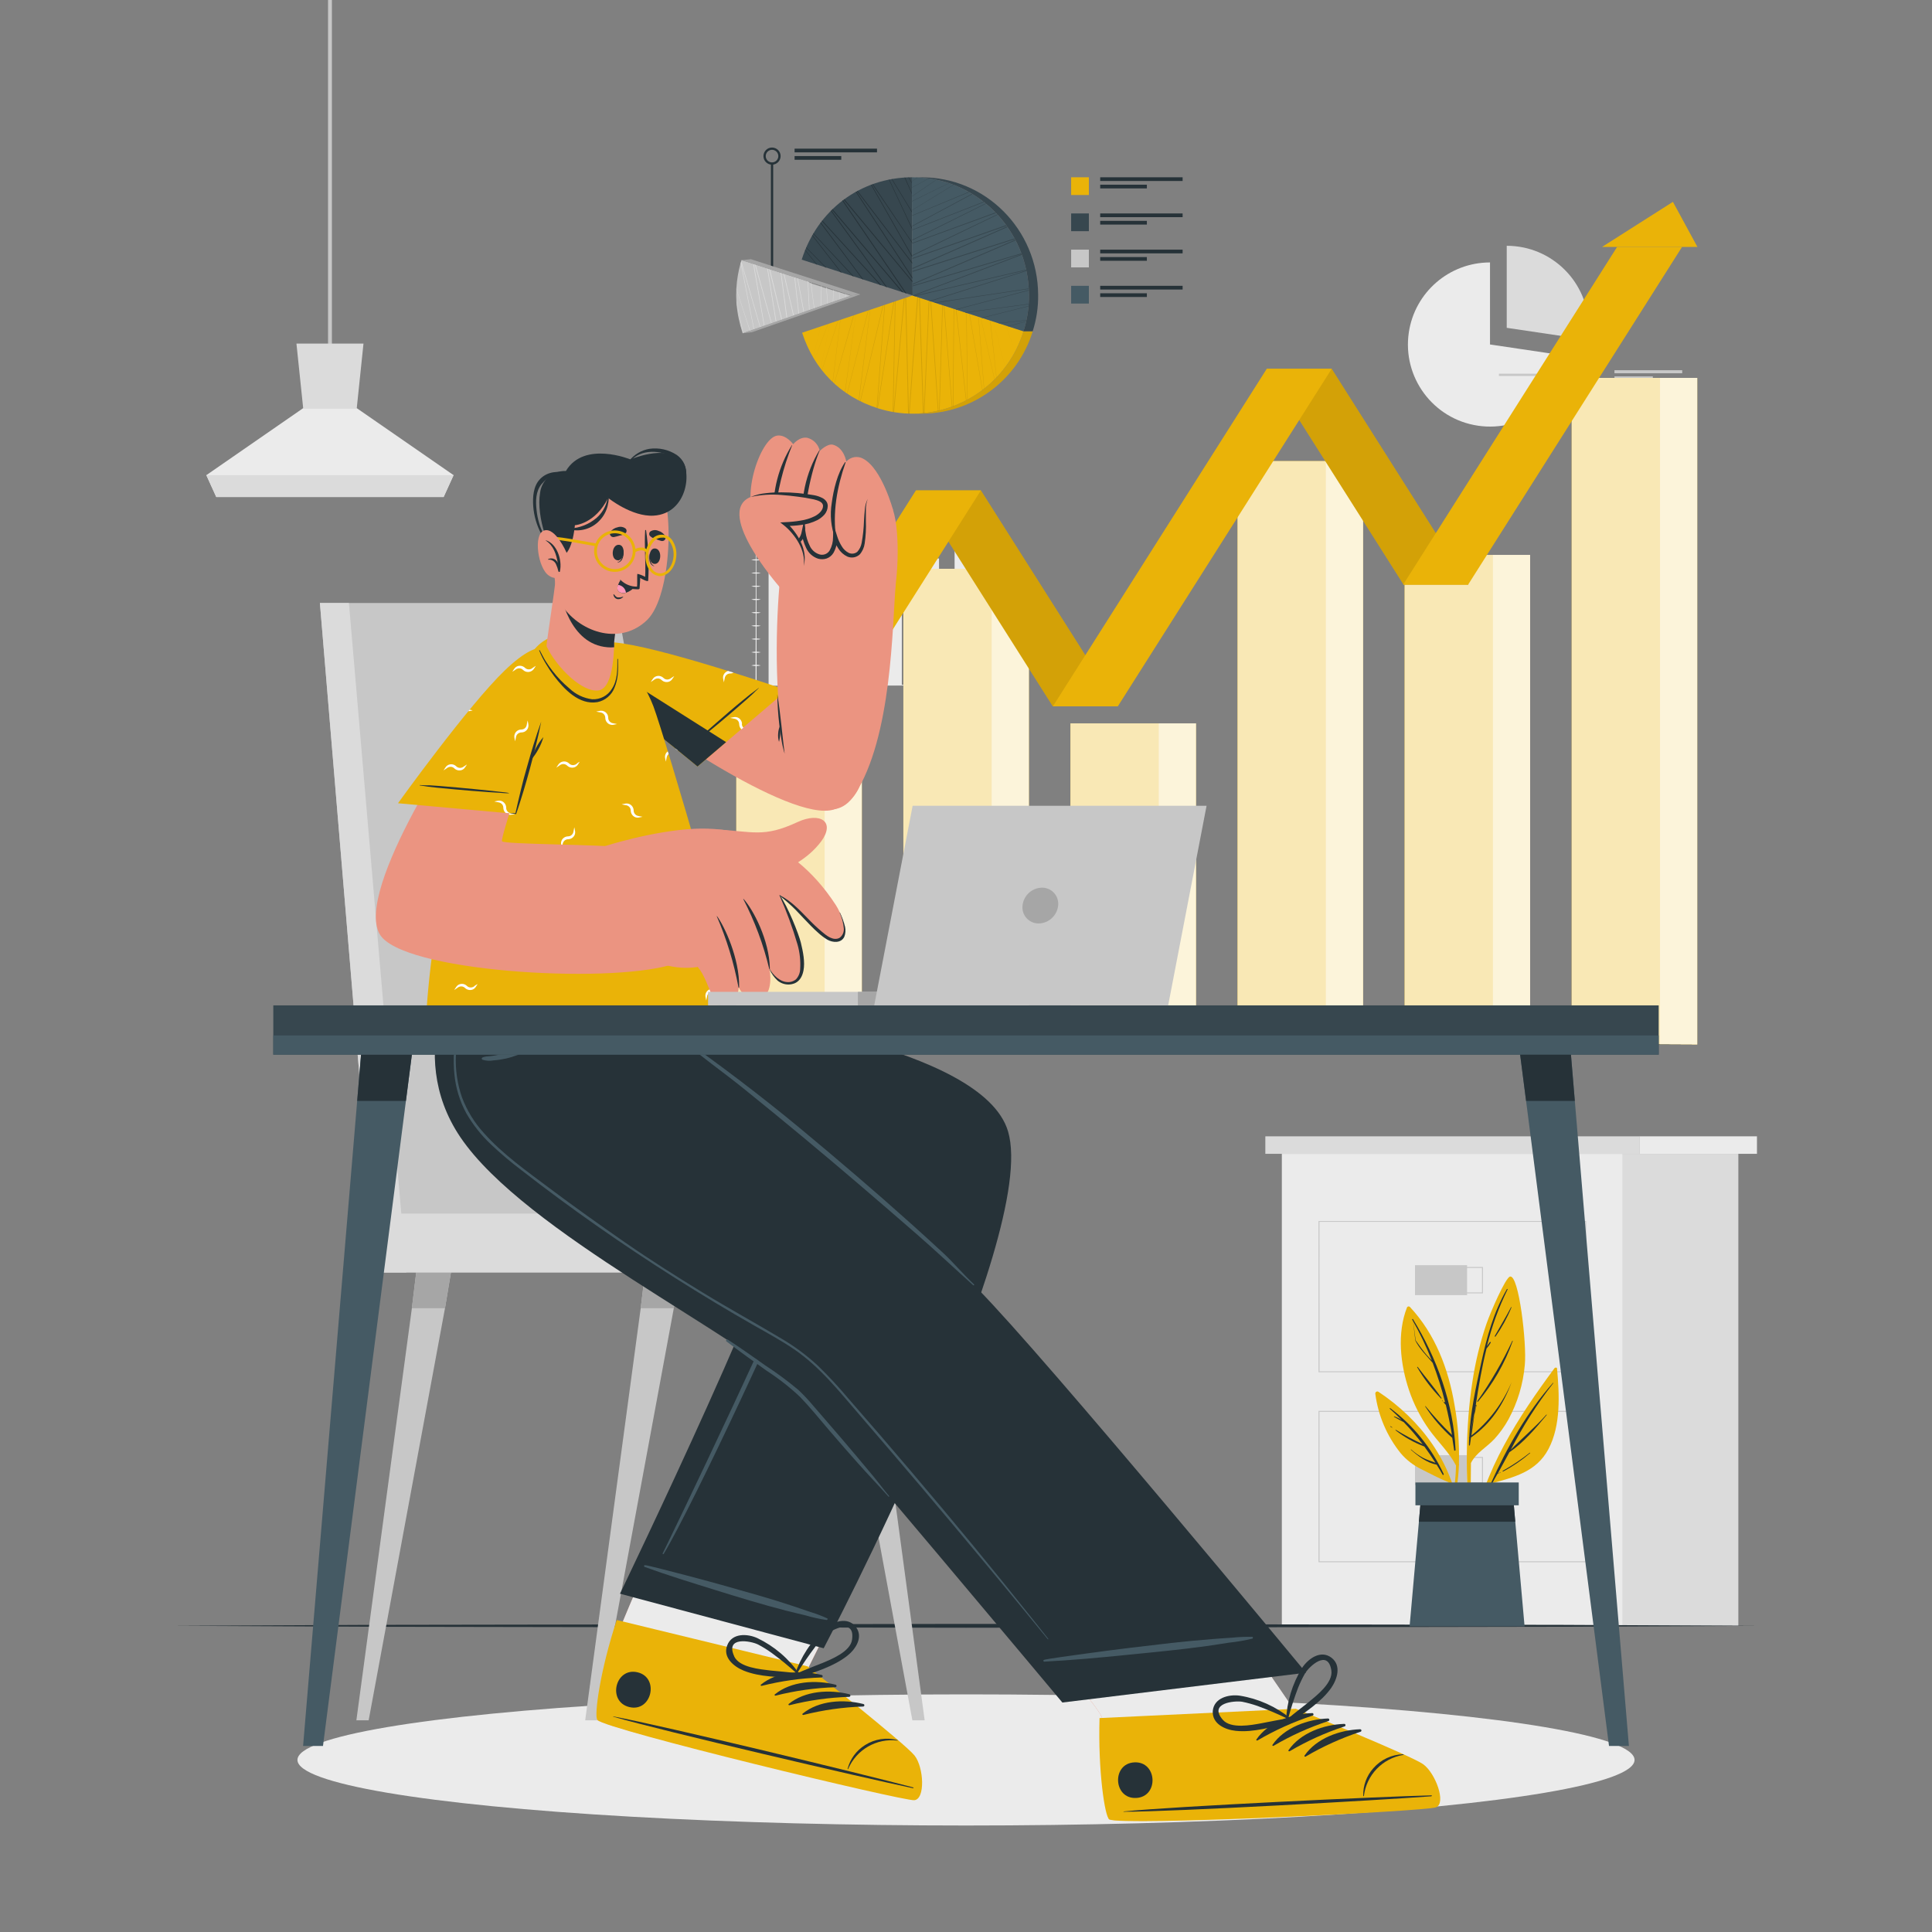 <?xml version="1.0" encoding="UTF-8"?>
<svg id="Layer_1" xmlns="http://www.w3.org/2000/svg" version="1.1" viewBox="0 0 500 500">
  <rect x="0" y="0" width="500" height="500" fill="#808080" stroke="none"/>
  <!-- Generator: Adobe Illustrator 29.6.1, SVG Export Plug-In . SVG Version: 2.1.1 Build 9)  -->
  <defs>
    <style>
      .st0, .st1 {
        opacity: .1;
      }

      .st0, .st2, .st3 {
        isolation: isolate;
      }

      .st4 {
        fill: #ff98b9;
      }

      .st5 {
        fill: #ebebeb;
      }

      .st6 {
        fill: #dbdbdb;
      }

      .st7 {
        fill: #eb9481;
      }

      .st8 {
        fill: #37474f;
      }

      .st9 {
        fill: #263238;
      }

      .st10 {
        fill: #c7c7c7;
      }

      .st11 {
        fill: #a6a6a6;
      }

      .st12, .st2, .st3 {
        fill: #fff;
      }

      .st13 {
        fill: #eab308;
      }

      .st14 {
        fill: #455a64;
      }

      .st2 {
        opacity: .7;
      }

      .st3 {
        opacity: .5;
      }
    </style>
  </defs>
  <g id="freepik--background-complete--inject-3">
    <rect class="st5" x="331.74" y="298.61" width="88.24" height="122.11"/>
    <rect class="st6" x="327.47" y="294.08" width="96.79" height="4.53"/>
    <rect class="st5" x="424.26" y="294.08" width="30.44" height="4.53"/>
    <rect class="st6" x="419.98" y="298.61" width="29.9" height="122.11"/>
    <path class="st10" d="M410.5,355.14h-69.27v-39.14h69.27v39.14ZM341.5,354.89h68.77v-38.66h-68.79l.02,38.66h0Z"/>
    <rect class="st10" x="366.2" y="327.43" width="13.48" height="7.75"/>
    <path class="st10" d="M383.79,334.72h-13.73v-6.83h13.73v6.83ZM370.31,334.47h13.23v-6.33h-13.23v6.33Z"/>
    <path class="st10" d="M410.5,404.3h-69.27v-39.16h69.27v39.16ZM341.5,404.05h68.77v-38.66h-68.79l.02,38.66h0Z"/>
    <rect class="st10" x="366.2" y="376.59" width="13.48" height="7.75"/>
    <path class="st10" d="M383.79,383.88h-13.73v-6.83h13.73v6.83ZM370.31,383.63h13.23v-6.33h-13.23v6.33Z"/>
    <rect class="st10" x="84.9" width="1" height="92.13"/>
    <polygon class="st5" points="117.39 122.97 114.81 128.62 55.97 128.62 53.4 122.97 78.46 105.63 92.33 105.63 117.39 122.97"/>
    <polygon class="st6" points="94.07 88.92 92.33 105.63 78.46 105.63 76.72 88.92 94.07 88.92"/>
    <polygon class="st6" points="117.38 122.97 114.81 128.63 55.97 128.63 53.4 122.97 117.38 122.97"/>
  </g>
  <g>
    <g id="freepik--background-complete--inject-2">
      <path class="st5" d="M406.62,92.28c-1.72,11.6-12.52,19.61-24.13,17.89-11.6-1.72-19.61-12.52-17.89-24.13,1.55-10.41,10.48-18.12,21.01-18.12v21.23l21.01,3.12h0Z"/>
      <path class="st6" d="M411.17,84.84c0,1.04-.08,2.09-.23,3.12l-21-3.12v-21.23c11.72,0,21.22,9.48,21.23,21.2v.04h0Z"/>
      <rect class="st10" x="387.92" y="96.71" width="22.58" height=".59"/>
      <path class="st10" d="M412.08,98.89c-1.04,0-1.89-.84-1.89-1.88s.84-1.89,1.88-1.89,1.89.84,1.89,1.88h0c0,1.04-.83,1.88-1.87,1.88h-.01ZM412.08,95.72c-.71,0-1.29.57-1.3,1.28,0,.71.57,1.29,1.28,1.3.71,0,1.29-.57,1.3-1.28h0c0-.72-.57-1.29-1.28-1.29h0Z"/>
      <rect class="st10" x="417.82" y="95.81" width="17.54" height=".79"/>
      <rect class="st10" x="417.82" y="97.4" width="9.93" height=".79"/>
      <rect class="st5" x="198.91" y="137.46" width="5.6" height="39.86"/>
      <rect class="st5" x="208.54" y="147.12" width="5.6" height="30.21"/>
      <rect class="st5" x="218.17" y="162.22" width="5.6" height="15.11"/>
      <rect class="st5" x="227.79" y="153.59" width="5.6" height="23.73"/>
      <rect class="st5" x="237.42" y="144.53" width="5.6" height="32.8"/>
      <rect class="st5" x="247.05" y="139.21" width="5.6" height="38.13"/>
      <path class="st5" d="M195.66,132.4l.07,11.23.04,11.23.04,22.46-.14-.14h15.45l15.45.03,15.45.03,15.45.08-15.45.08-15.45.04-15.45.03h-15.58v-.14l.04-22.46v-11.23l.1-11.25h-.02Z"/>
      <path class="st5" d="M194.42,134.64c.4-.11.82-.16,1.24-.15.42,0,.83.04,1.24.15-.4.11-.82.17-1.24.16-.42,0-.83-.05-1.24-.16Z"/>
      <path class="st5" d="M194.42,138.06c.4-.11.82-.17,1.24-.16.42,0,.83.05,1.24.16-.4.11-.82.17-1.24.16-.42,0-.83-.05-1.24-.16Z"/>
      <path class="st5" d="M194.42,141.48c.4-.11.82-.17,1.24-.16.42,0,.83.05,1.24.16-.4.11-.82.17-1.24.16-.42,0-.83-.05-1.24-.16Z"/>
      <path class="st5" d="M194.42,144.9c.4-.11.82-.17,1.24-.16.42,0,.83.05,1.24.16-.4.11-.82.17-1.24.15-.42,0-.83-.04-1.24-.15Z"/>
      <path class="st5" d="M194.42,148.3c.4-.11.82-.17,1.24-.16.42,0,.83.05,1.24.16-.4.11-.82.16-1.24.15-.42,0-.83-.05-1.24-.15Z"/>
      <path class="st5" d="M194.42,151.72c.4-.11.82-.16,1.24-.15.42,0,.83.04,1.24.15-.4.11-.82.17-1.24.16-.42,0-.83-.05-1.24-.16Z"/>
      <path class="st5" d="M194.42,155.14c.4-.11.82-.17,1.24-.16.42,0,.83.05,1.24.16-.4.11-.82.17-1.24.16-.42,0-.83-.05-1.24-.16Z"/>
      <path class="st5" d="M194.42,158.55c.4-.11.82-.17,1.24-.16.42,0,.83.05,1.24.16-.4.11-.82.17-1.24.16-.42,0-.83-.05-1.24-.16Z"/>
      <path class="st5" d="M194.42,161.96c.4-.11.82-.17,1.24-.16.42,0,.83.05,1.24.16-.4.11-.82.17-1.24.15-.42,0-.83-.04-1.24-.15Z"/>
      <path class="st5" d="M194.42,165.39c.4-.11.82-.17,1.24-.16.42,0,.83.05,1.24.16-.4.11-.82.17-1.24.15-.42,0-.83-.05-1.24-.15Z"/>
      <path class="st5" d="M194.42,168.8c.4-.11.82-.16,1.24-.15.42,0,.83.04,1.24.15-.4.12-.82.17-1.24.16-.42,0-.83-.05-1.24-.16Z"/>
      <path class="st5" d="M194.42,172.21c.4-.11.82-.17,1.24-.16.42,0,.83.05,1.24.16-.4.11-.82.17-1.24.16-.42,0-.83-.05-1.24-.16Z"/>
    </g>
    <g id="freepik--chart-2--inject-2">
      <rect class="st13" x="190.55" y="200.29" width="32.49" height="70.03"/>
      <rect class="st2" x="190.55" y="200.29" width="32.49" height="70.03"/>
      <rect class="st3" x="213.41" y="200.29" width="9.63" height="70.03"/>
      <rect class="st13" x="233.79" y="147.2" width="32.48" height="123.11"/>
      <rect class="st2" x="233.79" y="147.2" width="32.48" height="123.11"/>
      <rect class="st3" x="256.65" y="147.2" width="9.63" height="123.11"/>
      <rect class="st13" x="277.03" y="187.21" width="32.49" height="83.1"/>
      <rect class="st2" x="277.03" y="187.21" width="32.49" height="83.1"/>
      <rect class="st3" x="299.89" y="187.21" width="9.63" height="83.1"/>
      <rect class="st13" x="320.27" y="119.32" width="32.49" height="150.99"/>
      <rect class="st2" x="320.27" y="119.32" width="32.49" height="150.99"/>
      <rect class="st3" x="343.13" y="119.32" width="9.63" height="150.99"/>
      <rect class="st13" x="363.51" y="143.61" width="32.48" height="126.7"/>
      <rect class="st2" x="363.51" y="143.61" width="32.48" height="126.7"/>
      <rect class="st3" x="386.37" y="143.61" width="9.63" height="126.7"/>
      <rect class="st13" x="406.75" y="97.8" width="32.49" height="172.51"/>
      <rect class="st2" x="406.75" y="97.8" width="32.49" height="172.51"/>
      <rect class="st3" x="429.61" y="97.8" width="9.63" height="172.51"/>
    </g>
    <g id="freepik--Arrow--inject-2">
      <polygon class="st13" points="237.06 126.92 253.86 126.92 289.27 182.8 272.46 182.8 237.06 126.92"/>
      <polygon class="st0" points="237.06 126.92 253.86 126.92 289.27 182.8 272.46 182.8 237.06 126.92"/>
      <polygon class="st13" points="327.82 95.42 344.63 95.42 380.03 151.3 363.23 151.3 327.82 95.42"/>
      <polygon class="st0" points="327.82 95.42 344.63 95.42 380.03 151.3 363.23 151.3 327.82 95.42"/>
      <polygon class="st13" points="253.85 126.92 237.03 126.92 190.55 200.29 207.36 200.29 253.85 126.92"/>
      <polygon class="st13" points="344.66 95.42 327.85 95.42 272.49 182.8 289.29 182.8 344.66 95.42"/>
      <polygon class="st13" points="435.31 63.91 418.5 63.91 363.14 151.3 379.95 151.3 435.31 63.91"/>
      <polygon class="st13" points="414.6 63.91 439.29 63.91 432.95 52.24 414.6 63.91"/>
    </g>
    <g id="freepik--Table--inject-2">
      <polygon class="st9" points="439.29 270.32 408.19 270.46 377.09 270.51 314.89 270.61 252.69 270.51 221.59 270.46 190.5 270.32 221.59 270.17 252.69 270.11 314.89 270.02 377.09 270.12 408.19 270.17 439.29 270.32"/>
    </g>
    <g id="freepik--chart-1--inject-2">
      <rect class="st9" x="199.51" y="42.32" width=".59" height="27.46"/>
      <path class="st9" d="M199.81,42.62c-1.23,0-2.23-.98-2.23-2.21s.98-2.23,2.21-2.23,2.23.98,2.23,2.21h0c0,1.23-.99,2.22-2.21,2.23ZM199.81,38.77c-.9,0-1.63.72-1.64,1.62,0,.9.72,1.63,1.62,1.64.9,0,1.63-.72,1.64-1.62h0c0-.9-.72-1.63-1.62-1.64Z"/>
      <rect class="st9" x="205.64" y="38.47" width="21.33" height=".96"/>
      <rect class="st9" x="205.64" y="40.39" width="12.08" height=".96"/>
      <rect class="st13" x="277.21" y="45.88" width="4.59" height="4.59"/>
      <rect class="st9" x="284.73" y="45.88" width="21.33" height=".96"/>
      <rect class="st9" x="284.73" y="47.8" width="12.08" height=".96"/>
      <rect class="st8" x="277.21" y="55.24" width="4.59" height="4.59"/>
      <rect class="st9" x="284.73" y="55.24" width="21.33" height=".96"/>
      <rect class="st9" x="284.73" y="57.16" width="12.08" height=".96"/>
      <rect class="st10" x="277.21" y="64.61" width="4.59" height="4.59"/>
      <rect class="st9" x="284.73" y="64.61" width="21.33" height=".96"/>
      <rect class="st9" x="284.73" y="66.53" width="12.08" height=".96"/>
      <rect class="st14" x="277.21" y="73.97" width="4.59" height="4.59"/>
      <rect class="st9" x="284.73" y="73.97" width="21.33" height=".96"/>
      <rect class="st9" x="284.73" y="75.9" width="12.08" height=".96"/>
      <path class="st10" d="M192.21,86.23h.17l1.66-.59h.1l.94-.33.11-.04,1.5-.52.12-.05.92-.32.14-.04h0l1.73-.59.14-.05,1.04-.36.16-.05,1.3-.45.17-.06,1.13-.4.18-.06,1.57-.55.16-.06,1.19-.42.15-.05,1.15-.4.14-.05,1.31-.46.12-.05,1.13-.39.11-.04,1.59-.56.12-.04,1.68-.59.09-.04,1.28-.45h.08l1.66-.59h.07l1.4-.49h.07l1.47-.51-1.4-.45h-.06l-1.62-.52h-.07l-1.38-.45h-.08l-1.78-.59h-.1l-1.19-.38-.11-.04-2.6-.84-.13-.04-.62-.44-.14-.04-2.54-.82-.15-.05h0l-.56-.18-.17-.05-2.6-.83h0l-.2-.06-.59-.19-.19-.06-2.74-.89-.2-.06-.31-.1-.19-.07-3.02-.97-.18-.06h0l-.27-.09-.16-.05-3.01-.97c0,.08-.05.17-.08.26h0c0,.07-.05.14-.07.21h0v.06h0c-.03.08-.05.17-.08.26-.6,2.13-.96,4.32-1.1,6.53h0v.27h0c-.06,1.01-.06,2.02,0,3.04,0,.2,0,.39.04.59h0c.21,2.62.74,5.19,1.57,7.68l.03.04h0Z"/>
      <path class="st6" d="M218.89,76l-.07.96h-.07l.08-1,.06.04h0ZM217.14,75.44l.14,2.06h.07l-.14-2.01s-.07-.05-.07-.05ZM215.54,78.11h.08l.14-3.08h-.08l-.15,3.08h0ZM213.82,74.37l.34,4.22.09-.04-.33-4.16-.1-.02h0ZM212.37,79.21l.12-.04.15-5.18-.11-.04-.16,5.25h0ZM209.93,73.12l-.13-.04.44,3.42.42,3.3.11-.04-.44-3.29-.4-3.36h0ZM209.4,80.25l.12-.05-.38-7.35-.14-.04.39,7.44h.01ZM206.48,72.02l-.15-.05,1.63,8.78.14-.05-1.62-8.69h0ZM205.58,71.73l1.06,9.47.15-.05-1.05-9.37-.17-.05h.01ZM202.98,70.89l-.2-.06,2.51,10.85.16-.06-2.47-10.69v-.04ZM202.02,70.58l1.53,11.7.18-.06-1.53-11.58-.19-.06h.01ZM199.05,69.63l3.17,13.11.17-.06-3.11-12.99s-.23-.06-.23-.06ZM198.54,69.47l2.22,13.78.16-.05-2.19-13.66-.19-.06h0ZM195.35,68.44l4.23,15.21.14-.05-4.16-15.11-.21-.06h0ZM194.91,68.3l2.8,16,.14-.04h0l-2.74-15.91-.19-.05h0ZM191.77,67.81l4.9,16.86.12-.05-4.92-17.03c0,.07-.05.14-.07.21h-.03,0ZM191.68,68.13l3.38,17.1.11-.04-3.39-17.32c-.03.08-.05.17-.08.26h-.03,0ZM190.59,74.93l3.45,10.66h.1l-3.56-10.9v.27-.03h0ZM190.64,78.55h0l1.66,7.64h.08l-1.78-8.2c0,.18.02.37.04.56Z"/>
      <polygon class="st11" points="192.21 86.23 194.59 85.98 222.66 76.2 220.29 76.45 192.21 86.23"/>
      <polygon class="st11" points="220.29 76.45 222.66 76.2 194.32 67.08 191.94 67.34 220.29 76.45"/>
      <path class="st8" d="M235.99,45.89l.2,30.58-28.71-9.27c4.05-12.87,15.2-21.23,28.51-21.32h0Z"/>
      <path class="st9" d="M235.2,45.9l.78,1.33v.18l-.89-1.5h.11ZM234.09,45.96l1.92,4.27v-.24l-1.78-4.04h-.14ZM230.76,46.36l5.28,8.67v-.24l-5.16-8.45s-.12.02-.12.02ZM230.05,46.5l6.02,12.87v-.3l-5.91-12.59s-.08,0-.12.02h0ZM232.07,57.03l4.03,5.94v-.22l-3.9-5.77-4.72-7-1.58-2.33s-.1.03-.14.05l1.6,2.38,4.71,6.96h0ZM225.4,47.83l10.69,18.76v-.33l-10.55-18.49s-.14.06-.14.06ZM221.79,49.48l14.33,18.8v-.29l-14.17-18.6-.16.09ZM221.46,49.66l14.69,22.49v-.36l-14.53-22.22s-.1.08-.16.11v-.02ZM218.35,51.68l17.82,21.39v-.31l-17.64-21.2-.18.12h0ZM217.99,51.95l16.28,23.9.35.11-16.46-24.14c-.06.04-.12.08-.17.13ZM215.3,54.27l18.1,21.3.41.13-18.36-21.58c-.05.05-.1.1-.15.15h0ZM215.01,54.57l14.26,19.67.31.1-14.42-19.9s-.15.13-.15.13ZM212.68,57.21l15.04,16.52.37.12-15.29-16.79-.11.14h0ZM212.31,57.7l10.87,14.56.27.09-11.03-14.8s-.08.1-.11.15ZM210.45,60.49l10.23,10.97.3.1-10.46-11.19s-.05.07-.08.11h.01ZM210.17,60.97l7.41,9.51.23.07-7.57-9.71s-.05.09-.07.13h0ZM208.61,64.13l5.01,5.07.27.1-5.22-5.27s-.05.07-.07.11h.01ZM208.34,64.78l2.97,3.67.19.07-3.12-3.85s-.03.08-.04.12h0Z"/>
      <path class="st13" d="M236.18,76.47l28.71,9.26c-3.85,12.56-15.38,21.18-28.52,21.33-3.16.02-6.31-.47-9.32-1.44-9.51-3.07-16.32-9.89-19.46-19.51l28.59-9.64Z"/>
      <path class="st13" d="M264.89,85.73h2.38c-3.85,12.55-15.38,21.18-28.52,21.32h-2.38c13.13-.15,24.66-8.77,28.52-21.32Z"/>
      <g class="st1">
        <path d="M264.89,85.73h2.38c-3.85,12.55-15.38,21.18-28.52,21.32h-2.38c13.13-.15,24.66-8.77,28.52-21.32Z"/>
      </g>
      <path class="st0" d="M263.6,85.33l.33,3.07v.04l-.33-3.11h0ZM260.3,84.27l2.41,6.7h0l-2.38-6.66-.04-.04h.01ZM259.12,83.89l1.46,10.5v-.04l-1.46-10.44h0v-.02ZM257.04,83.22l3.07,11.82v-.04l-3.05-11.75-.02-.02h0ZM256.23,82.97l1.63,14.73.05-.05-1.59-14.69h-.09ZM253.79,82.17l3.56,16.04.05-.05-3.56-15.95-.05-.04ZM253.19,81.98l1.44,18.65.08-.05-1.44-18.57-.08-.02h0ZM250.95,81.26l-.1-.04,3.35,19.74.08-.06-3.33-19.65h0ZM250.07,80.97l.26,22.5.1-.06-.26-22.41-.1-.03ZM247.51,80.15l-.13-.05,2.61,23.54.11-.05s-2.59-23.44-2.59-23.44ZM246.59,105.17l.14-.05.2-25.15-.12-.05s-.22,25.25-.22,25.25ZM244.39,79.15l-.15-.05,2.09,26.17.13-.05s-2.07-26.07-2.07-26.07ZM243.01,106.26c.06,0,.11-.02.17-.04l.83-27.24-.15-.05-.84,27.33h-.01ZM240.96,78l-.18-.06,1.93,28.39.17-.04-1.91-28.3h0ZM238.06,77.07l-.21-.07,1.01,29.94h.39l1.27-29.04-.18-.06-1.28,29.07-.99-29.84h0ZM234.5,77.07l-.2.06.71,29.92h.39l2.2-30.14-.21-.07-2.17,30.01-.71-29.78h0ZM231.21,106.64l.17.03,2.73-29.48-.2.07-2.71,29.38h.01ZM231.6,78.04l-.56,28.57h.17l.55-28.65-.16.08ZM227.05,105.61h.14l4.22-27.55-.17.06s-4.19,27.49-4.19,27.49ZM226.97,104.34l-.1,1.24.14.05.1-1.28.31-4.02.59-8.04,1.02-13.38-.13.05-1.03,13.33-.59,8.03s-.31,4.02-.31,4.02ZM222.59,103.82l.11.05,5.89-24.8-.14.05-5.85,24.7h0ZM225.14,80.23l-2.92,23.38.11.05,2.89-23.5-.08.07ZM219.19,101.85l.08.05,5.48-21.55-.11.04-5.44,21.46h0ZM217.45,82.84l-1.98,16.04s.04.03.06.05l1.97-16.12-.05.03ZM212.7,95.81l.04.05,4.16-12.82h-.06l-4.13,12.77h0ZM221.44,81.5l-2.79,19.95s.05.04.08.05l2.74-20.09-.04.08h0ZM215.89,99.26l.05.04,2.97-10.35,1.85-6.53.21-.75h-.08l-.23.7-1.85,6.53-2.92,10.37h0ZM214.85,83.67l-2.48,11.68v.05l2.49-11.74h-.01ZM210.79,93.05v.04l3.52-9.22h-.04l-3.48,9.18h0ZM212.4,84.52l-1.99,7.92v.04l2-7.96h0ZM208.88,89.44h0l2.54-4.61h0l-2.54,4.61ZM209.53,85.49l-1.08,2.97h0l1.09-2.97h0ZM207.65,86.29h0c.05-.08.1-.15.16-.23h0l-.16.23Z"/>
      <path class="st14" d="M235.99,45.89c16.63-.11,30.2,13.5,30.3,30.39.05,3.21-.43,6.4-1.41,9.46l-28.71-9.26-.18-30.58h0Z"/>
      <path class="st8" d="M262.56,61.7l.1.2-26.51,8.46v-.23l26.41-8.42h0ZM262.73,62.04l-26.57,11.41v.21l26.66-11.44c-.03-.06-.06-.12-.1-.18,0,0,.01,0,.01,0ZM236.13,66.79v.21l24.36-8.55c-.04-.06-.08-.12-.13-.18l-24.23,8.52h0ZM260.61,58.6l-24.48,10.78v.24l24.59-10.85c-.03-.07-.08-.13-.11-.18h0ZM236.07,59.45v.14l18.56-7.27-.12-.1-18.44,7.23ZM255.04,52.66l-18.95,9.39v.18l19.08-9.51s-.08-.04-.12-.06h-.01ZM236.1,62.87v.17l21.64-7.91s-.09-.09-.14-.14l-21.5,7.88h0ZM258.08,55.48l-21.96,10.54v.21l22.06-10.65s-.08-.09-.13-.13l.02.02h.01ZM236.02,52.06v.08l9.55-4.72h-.11l-9.44,4.63h0ZM246.72,47.83l-10.65,6.53v.07l10.76-6.59h-.11ZM236.05,55.75v.11l14.77-6.12s-.09-.05-.13-.07l-14.64,6.08ZM251.53,50.16l-15.45,8.28v.16l15.58-8.35-.13-.08h0ZM236.01,48.5v.06l4.44-2.38h-.09l-4.35,2.32ZM242.27,46.51l-6.25,4.28v.08l6.34-4.35h-.1.01ZM235.99,46.95v.05l1.49-1.09h-.08l-1.41,1.04ZM266.18,79.19l-12.15,3.05.15.05,12-3.01v-.1h0ZM249.72,80.84l.23.07,16.27-2.17v-.1l-16.49,2.2h0ZM265.59,83.14l-4.8,1.27.11.04,4.68-1.24s.01-.05.01-.07ZM258.33,83.62l.17.05,7.13-.75v-.07l-7.3.77h0ZM266.27,75.05l-18.95,5.02.2.06,18.75-4.96s0-.12,0-.12ZM241.85,78.3l.29.1,24.11-3.62v-.12l-24.4,3.65h0ZM252.9,73.99l-12.34,3.89.23.08,12.16-3.83,8.03-2.53,4.02-1.26.67-.21v-.15l-.68.21-4.02,1.27-8.07,2.53h0ZM236.48,76.57l.3.1,28.81-6.75s-.02-.1-.03-.14l-29.08,6.8h0ZM264.4,65.78l-28.19,10.69.25.08,28.01-10.6c-.02-.06-.04-.12-.07-.17ZM236.16,73.91v.2l28.24-8.38c-.02-.06-.04-.12-.07-.17l-28.17,8.35h0Z"/>
      <path class="st8" d="M235.99,45.89h2.38c16.63-.11,30.21,13.49,30.3,30.38.05,3.21-.43,6.41-1.41,9.46h-2.38c.98-3.06,1.46-6.25,1.41-9.46-.1-16.89-13.66-30.49-30.29-30.39h0Z"/>
    </g>
  </g>
  <g id="freepik--Floor--inject-3">
    <polygon class="st9" points="44.66 420.76 95.99 420.51 147.33 420.43 250 420.26 352.67 420.43 404.01 420.51 455.34 420.76 404.01 421 352.67 421.09 250 421.26 147.33 421.09 95.99 421 44.66 420.76"/>
  </g>
  <g id="freepik--Shadow--inject-3">
    <ellipse class="st5" cx="250" cy="455.47" rx="173.02" ry="16.97"/>
  </g>
  <g id="freepik--Character--inject-3">
    <polygon class="st10" points="213.46 321.1 216.38 338.58 236.12 445.21 239.3 445.21 224.94 338.58 222.82 321.1 213.46 321.1"/>
    <polygon class="st11" points="222.82 321.1 213.46 321.1 216.38 338.58 224.94 338.58 222.82 321.1"/>
    <polygon class="st10" points="151.45 445.21 154.64 445.21 174.38 338.58 177.3 321.1 167.93 321.1 165.81 338.58 151.45 445.21"/>
    <polygon class="st11" points="167.93 321.1 165.81 338.58 174.38 338.58 177.3 321.1 167.93 321.1"/>
    <polygon class="st10" points="92.23 445.21 95.41 445.21 115.16 338.58 118.07 321.1 108.71 321.1 106.59 338.58 92.23 445.21"/>
    <polygon class="st11" points="106.59 338.58 115.16 338.58 118.07 321.1 108.71 321.1 106.59 338.58"/>
    <polygon class="st10" points="97.28 329.31 241.96 329.31 241.96 314.07 187.8 314.07 159.6 156.05 82.79 156.05 97.28 329.31"/>
    <polygon class="st6" points="97.89 314.07 241.96 314.07 241.96 329.31 97.35 329.31 97.89 314.07"/>
    <polygon class="st6" points="97.28 329.31 105.16 329.31 90.3 156.05 82.79 156.05 97.28 329.31"/>
    <path class="st7" d="M236.36,465.53c-2.81.27-79.42-18-81.84-20.46-.29-.28,1.21-7.24,3.42-16.74l.05-.18c1.38-6,23.69-54.71,23.69-54.71l49.66,13.84-22.56,45.18s9.35,6.74,17.36,13.15h0c5,3.94,9.21,7.47,10.12,8.62,2.36,3.01,2.91,11.05.1,11.3h0Z"/>
    <path class="st5" d="M236.36,465.52c-2.81.28-79.42-18-81.84-20.45-.3-.28,1.21-7.24,3.42-16.74l.05-.18c.51-2.24,3.94-10.43,8-19.8,8.18,2.2,37.47,10.11,48.11,13.4l-5.34,10.71s9.34,6.75,17.35,13.15h0c4.94,3.94,9.22,7.47,10.12,8.61,2.39,3.02,2.94,11.07.13,11.3h0Z"/>
    <path class="st13" d="M236.61,465.89c-2.89.25-79.56-18.2-82-20.75-.94-1,.75-13.06,5-25.88l49.41,12s25.24,20,27.66,23.06,2.82,11.32-.07,11.57Z"/>
    <path class="st9" d="M236.25,462.56c-12.78-3.41-64.62-15.95-77.51-18.35-.11,0-.12.05,0,.08,12.59,3.65,64.54,15.78,77.48,18.48.25.06.3-.14.03-.21Z"/>
    <path class="st9" d="M232.32,450.34c-2.87-.77-5.93-.31-8.44,1.28-2.25,1.4-3.87,3.61-4.53,6.17,0,.08.13.12.16,0,2.15-5.01,7.36-8,12.77-7.33.04-.01.06-.06.05-.1v-.02h-.01Z"/>
    <path class="st9" d="M212.65,433.48c-5.12-1.31-11.52-.93-15.73,2.5-.17.14,0,.37.2.32,5.06-1.27,10.25-2,15.47-2.17.18-.01.32-.17.31-.35,0-.14-.11-.27-.25-.3Z"/>
    <path class="st9" d="M216.25,436c-5.12-1.31-11.53-.93-15.73,2.51-.17.13,0,.36.2.32,5.06-1.28,10.25-2.01,15.47-2.18.18-.01.32-.17.31-.35,0-.14-.11-.27-.25-.3h0Z"/>
    <path class="st9" d="M219.85,438.48c-5.13-1.31-11.53-.93-15.74,2.51-.16.13,0,.36.2.32,5.07-1.28,10.26-2,15.48-2.17.19-.03.32-.2.29-.38-.02-.13-.11-.24-.23-.28h0Z"/>
    <path class="st9" d="M223.45,441c-5.13-1.31-11.53-.93-15.74,2.5-.16.14,0,.37.2.33,5.06-1.27,10.25-2.01,15.47-2.18.18,0,.33-.16.32-.34,0-.15-.11-.27-.25-.31Z"/>
    <path class="st9" d="M165,432.79c-5.77-1.37-7.92,7.6-2.13,9s7.87-7.63,2.13-9Z"/>
    <path class="st9" d="M221.52,421.09c-2.09-2.79-5.88-1.47-8,.39-3.62,3.24-6.32,7.38-7.84,12-.02.07.02.15.09.17h.03c0,.4.39.81.83.64,4.27-1.65,9-2.89,12.68-5.8,2.11-1.67,4.18-4.78,2.21-7.41h0ZM212.52,430.5c-2.08.86-4.19,1.62-6.24,2.56,1.46-2.38,3.05-4.69,4.74-6.92.83-1.06,1.74-2.06,2.71-3,1.53-1.43,7.61-4.51,6.78,1.21-.42,3.13-5.46,5.12-7.94,6.15h-.05Z"/>
    <path class="st9" d="M192.42,432.34c4.31,1.76,9.24,1.6,13.8,2,.36,0,.65-.29.65-.65,0-.07,0-.14-.03-.2.07,0,.13-.12.06-.21-2.75-4.02-6.51-7.24-10.9-9.34-2.58-1.18-6.59-1.37-7.8,1.89-1.2,3.08,1.7,5.48,4.22,6.51h0ZM190.02,428.66c-2.42-5.25,4.29-4,6.16-3.07,1.2.63,2.35,1.34,3.45,2.13,2.26,1.65,4.43,3.42,6.5,5.3-2.23-.32-4.47-.45-6.71-.69-2.67-.33-8.07-.77-9.42-3.67h.02Z"/>
    <path class="st9" d="M213.17,426.57l-52.72-14.12s46.33-96.09,42.55-101.38c-1.87-2.64-51.29-4.87-66.61-18.68-19.91-17.93-5.42-44-5.42-44h55.26s-1,11.53,1.09,13.33c1.39,1.2,67,8.7,73.57,31.11,8.11,27.49-47.72,133.74-47.72,133.74h0Z"/>
    <path class="st14" d="M214.1,418.84c-1.4-.65-2.85-1.2-4.33-1.64-1.53-.53-3.06-1.06-4.6-1.57-3-1-6.07-1.94-9.14-2.82-6.16-1.78-12.34-3.52-18.55-5.14-3.24-.84-10.18-2.67-10.61-2.61-.21,0-.26.38-.07.45,6,2.18,12.09,4.05,18.19,5.95s12.17,3.75,18.34,5.35c1.71.44,3.43.83,5.15,1.25,1.79.53,3.61.93,5.46,1.2.18,0,.35-.32.16-.42h0Z"/>
    <path class="st14" d="M212.62,306.77c-1.08-1-2.75-1.14-4.13-1.42l-23.79-4.72c-7.42-1.47-14.88-2.81-22.26-4.46-6.12-1.37-12.32-3.16-17.54-6.65-5.1-3.44-8.8-8.59-10.43-14.52-1.68-5.91-1.63-12.21-.86-18.26.18-1.48.5-2.95.82-4.41,0-.05-.04-.09-.09-.09s-.09.04-.09.09c-2.35,11.26-2.93,24.4,5.29,33.67,4,4.53,9.6,7.28,15.35,9.13,6.48,2.08,13.28,3.18,20,4.5l23.79,4.7c3.82.75,7.7,1.37,11.48,2.28.75.13,1.45.48,2,1,.54.83.63,1.87.25,2.78-.44,1.86-1,3.71-1.59,5.53-4.82,14.65-38.41,84.44-39.32,86.08-.04.07,0,.17.06.21.07.04.17,0,.21-.07h0c7.7-12.82,32.76-66.7,38-80.62,1.38-3.54,2.54-7.16,3.46-10.85.32-1.36.53-2.86-.61-3.9h0Z"/>
    <path class="st7" d="M371.31,467.45c-2.63,1.05-81.28,5.07-84.29,3.36-.37-.18-.88-7.29-1.42-17l-.4-9.18c-.13-3.1-40.62-48.23-40.62-48.23l56.42-3.4,34.53,50.49s10.86,3.85,20.35,7.75h0c5.86,2.38,10.95,4.58,12.14,5.42,3.13,2.2,5.91,9.77,3.29,10.79h0Z"/>
    <path class="st5" d="M274.89,431.06c5.87,7,10.26,12.53,10.31,13.55l.4,9.18c.54,9.73,1.06,16.84,1.42,17,3,1.71,81.66-2.31,84.29-3.35s-.16-8.6-3.26-10.81c-1.18-.84-6.27-3-12.12-5.43h0c-9.49-3.89-20.35-7.74-20.35-7.74l-10-14.58-50.69,2.18Z"/>
    <path class="st13" d="M371.65,467.73c-2.71,1.06-81.47,4.88-84.56,3.13-1.18-.66-2.95-12.74-2.53-26.22l50.78-2.41s29.83,12.08,33,14.37,6.02,10.08,3.31,11.13Z"/>
    <path class="st9" d="M370.37,464.64c-13.22.31-66.51,2.84-79.55,4.16-.11,0-.1.08,0,.08,13.11,0,66.38-3,79.56-4,.28-.05.27-.25-.01-.24Z"/>
    <path class="st9" d="M363.16,454c-2.97.06-5.78,1.37-7.74,3.61-1.76,1.97-2.7,4.55-2.61,7.19,0,.08.15.07.16,0,.66-5.42,4.81-9.75,10.2-10.63.05,0,.08-.04.08-.09s-.04-.08-.09-.08h0Z"/>
    <path class="st9" d="M339.55,443.35c-5.29.19-11.33,2.35-14.4,6.83-.12.17.13.34.28.25,4.5-2.64,9.28-4.8,14.24-6.43.18-.03.3-.21.26-.39s-.21-.3-.39-.26h.01Z"/>
    <path class="st9" d="M343.71,444.74c-5.29.19-11.33,2.35-14.4,6.83-.12.18.13.34.28.25,4.5-2.64,9.28-4.8,14.24-6.43.17-.08.25-.28.17-.45-.05-.12-.16-.19-.29-.2h0Z"/>
    <path class="st9" d="M347.86,446.14c-5.29.18-11.32,2.34-14.4,6.82-.12.18.13.34.29.26,4.51-2.65,9.28-4.81,14.25-6.44.17-.06.26-.25.2-.42-.05-.14-.19-.23-.34-.22h0Z"/>
    <path class="st9" d="M352,447.53c-5.29.18-11.33,2.34-14.4,6.83-.12.17.13.34.28.25,4.5-2.65,9.28-4.81,14.24-6.44.17-.06.26-.25.2-.42-.05-.13-.18-.22-.32-.22h0Z"/>
    <path class="st9" d="M293.57,456.1c-5.92.3-5.46,9.52.48,9.21s5.46-9.52-.48-9.21Z"/>
    <path class="st9" d="M344.57,429c-2.78-2.08-6,.25-7.58,2.63-2.56,4.14-3.99,8.88-4.15,13.75,0,.11.09.15.18.14.08.35.42.56.76.49.09-.02.17-.06.24-.11,3.63-2.79,7.87-5.31,10.54-9.13,1.53-2.26,2.65-5.77,0-7.77h0ZM338.64,440.55c-1.76,1.41-3.57,2.73-5.27,4.21.73-2.71,1.59-5.38,2.59-8,.51-1.25,1.09-2.47,1.76-3.65,1.06-1.81,6-6.47,6.84-.75.44,3.15-3.83,6.47-5.92,8.16v.03Z"/>
    <path class="st9" d="M319.81,447.94c4.64.49,9.32-1.05,13.8-2,.34-.09.55-.44.45-.78-.02-.08-.06-.15-.1-.22.07-.06.1-.15,0-.22-3.78-3.08-8.29-5.1-13.1-5.88-2.81-.4-6.71.54-7,4-.18,3.33,3.24,4.82,5.95,5.1ZM316.47,445.09c-3.79-4.36,3-5,5-4.68,1.33.27,2.64.63,3.92,1.07,2.63.96,5.2,2.05,7.72,3.27-2.23.32-4.41.82-6.63,1.22-2.6.48-7.91,1.52-10.01-.88Z"/>
    <path class="st9" d="M338,432.9l-63.06,7.71s-62.43-74.61-67.46-79.61c-15.63-15.4-71.63-42-88.34-66.7-15-22.21.2-45.94.2-45.94h61.57c-1.58,6.56-3.67,12.98-6.27,19.21,0,0,51.14,38.51,78.41,66,17.57,17.79,84.95,99.33,84.95,99.33h0Z"/>
    <path class="st14" d="M185.58,263.69c-1.8.35-3.56.85-5.26,1.52-1.79.62-3.55,1.34-5.27,2.11-3.39,1.56-6.7,3.3-9.9,5.22-.1.06,0,.2.09.15,3.38-1.63,6.86-3.08,10.35-4.46l5-2c1.73-.6,3.43-1.3,5.09-2.07.25-.11.15-.5-.1-.47h0Z"/>
    <path class="st14" d="M182.34,248.4c-.78,2.79-1.49,5.6-2.37,8.36-.41,1.26-.81,2.55-1.33,3.78-.44,1-1.09,2.21-2.31,2.4-1.4.23-1.76-1-1.61-2.12.21-1.29.48-2.56.82-3.82.33-1.45,2-8.49,2-8.53s0-.13-.06-.21c-.04-.03-.09-.03-.13,0-.92,2.25-1.7,4.55-2.35,6.89l-1.13,4c-.38.99-.5,2.06-.36,3.11.23,1.03,1.1,1.78,2.15,1.86,0,.09-.11.17-.16.27-.13.27-.23.56-.34.84s-.22.58-.31.87c-.05.14-.08.29-.1.44v.48c-.02.13.06.26.19.28.1.02.2-.03.25-.11.08-.13.17-.26.27-.39.09-.14.16-.3.21-.46.11-.28.2-.56.28-.84s.17-.57.23-.85c.03-.17.06-.35.07-.52.59-.04,1.16-.23,1.64-.57.81-.65,1.42-1.52,1.75-2.51.46-1.16.83-2.36,1.19-3.55.95-2.93,1.64-5.95,2.06-9,.03-.15-.07-.3-.23-.32-.15-.03-.3.07-.32.23h0Z"/>
    <path class="st14" d="M145.55,254.19c-.29,1.38-.5,2.79-.86,4.16s-.76,2.68-1.24,4c-.44,1.27-1.05,2.47-1.82,3.57-.8,1.03-1.75,1.94-2.81,2.7-2.03,1.51-4.3,2.69-6.71,3.47-1.21.41-2.44.75-3.69,1-.66.13-1.33.22-2,.28-.55,0-1.09.11-1.59.32-.15.09-.2.29-.11.44.03.05.07.08.11.11.94.31,1.95.37,2.92.18,1.05-.07,2.1-.23,3.13-.46,2.1-.47,4.12-1.25,6-2.3,1.89-1,3.6-2.32,5.05-3.89,1.36-1.65,2.32-3.6,2.8-5.69.73-2.54,1.09-5.17,1.09-7.81.02-.07-.02-.15-.09-.18s-.15.02-.18.09h0Z"/>
    <path class="st14" d="M324.09,423.62c-1.7-.04-3.41.02-5.1.2-1.78.12-3.57.23-5.35.38-3.51.28-7.01.61-10.5,1-7,.8-14.07,1.64-21.09,2.6-3.66.51-11.51,1.56-11.92,1.79-.11.07-.14.22-.07.33.04.06.11.1.18.11,7-.36,14-1,21.05-1.71s14-1.35,21-2.32c1.93-.27,3.85-.59,5.77-.88,2.05-.21,4.08-.57,6.08-1.05.15-.07.19-.44-.05-.45h0Z"/>
    <path class="st14" d="M188.32,346.68c3.27,2.1,6.43,4.36,9.6,6.6,3.03,1.97,5.94,4.12,8.71,6.44,1.36,1.29,2.64,2.65,3.84,4.09l3.76,4.35c2.51,2.89,5,5.8,7.47,8.74,1.4,1.65,2.79,3.32,4.18,5,1.44,1.73,2.77,3.55,4.22,5.28.09.11-.06.26-.15.15-2.57-2.89-5.28-5.66-7.84-8.56s-5.11-5.77-7.66-8.77-4.79-5.77-7.38-8.46c-2.66-2.51-5.55-4.77-8.62-6.76-3.51-2.5-7-5-10.43-7.61-.29-.17-.02-.7.3-.49h0Z"/>
    <path class="st14" d="M175.63,268.06c10.51,7.38,21.4,15.63,31.28,23.82s19.68,16.56,29.25,25.15c2.67,2.4,5.33,4.83,8,7.3,2.66,2.49,5.26,5.59,7.92,8.07.15.13-.07.34-.22.21-4.8-4.31-9.78-9-14.65-13.24s-9.7-8.4-14.57-12.57c-9.79-8.38-19.7-16.62-29.73-24.71-5.56-4.51-12.05-9.07-17.5-13.72-.21-.15.03-.45.22-.31h0Z"/>
    <path class="st14" d="M121.21,255.67c.59-1.77,1.23-3.53,1.89-5.29,0-.1.2,0,.17.05-2.48,7.33-5,14.82-5.29,22.62-.17,3.73.37,7.47,1.6,11,1.28,3.38,3.19,6.48,5.62,9.15,4.9,5.53,11.14,9.89,17,14.3,6.39,4.79,12.91,9.43,19.5,14s13.33,8.83,20.15,13,13.72,7.93,20.51,12c3.29,1.94,6.36,4.23,9.17,6.81,2.79,2.7,5.44,5.55,7.94,8.53,5.48,6.26,10.91,12.57,16.29,18.92,10.78,12.67,21.36,25.52,31.73,38.57,1.26,1.6,2.53,3.19,3.8,4.79.06.08-.05.19-.12.11-10.67-13.06-21.45-26.03-32.34-38.9-5.42-6.39-10.87-12.75-16.34-19.1-5.24-6.06-10.29-12.49-17-17.05-3.23-2.2-6.67-4.07-10.07-6s-7.06-4.08-10.56-6.18c-6.94-4.18-13.78-8.51-20.52-13-6.69-4.47-13.29-9.07-19.76-13.86-3.24-2.39-6.45-4.82-9.62-7.29-2.76-2.09-5.41-4.32-7.92-6.7-2.49-2.35-4.62-5.04-6.34-8-1.71-3.14-2.77-6.59-3.1-10.15-.8-7.58,1.2-15.2,3.61-22.33h0Z"/>
    <path class="st7" d="M155.24,176.86c10.12,9.28,49.44,36.23,60.59,32.63,8.29-2.67,9.51-12.37,4.82-19.94-4.09-6.58-43.86-17.66-55-20.65-10.65-2.85-20.35-1.16-10.41,7.96h0Z"/>
    <path class="st13" d="M180.51,198.38l23.15-19.76s-29.47-10.15-42.47-12.09c-13.56-2-17.52,2.52-3.25,13.74,14.06,11.05,22.57,18.11,22.57,18.11h0Z"/>
    <path class="st12" d="M173.7,175.48c-.2.17-.44.29-.7.35-.48.11-.98-.04-1.32-.4-.54-.51-1.32-.65-2-.35-.31.14-.57.37-.75.66-.17.26-.36.49-.51.77.27-.16.51-.34.76-.51.2-.18.44-.31.7-.38.47-.12.97,0,1.32.35.52.52,1.31.69,2,.42.32-.14.59-.36.78-.65.17-.26.36-.49.51-.77-.29.16-.49.34-.79.51h0ZM188.41,173.64h0c-.52.17-.94.55-1.16,1.05-.13.32-.16.66-.09,1,.06.3.1.6.18.9.08-.3.12-.6.18-.9.03-.27.11-.52.25-.75.27-.41.73-.65,1.22-.64.3,0,.59-.08.84-.23l-1.42-.43h0ZM175.73,192.64c-.07-.3-.1-.61-.19-.91-.08.3-.12.61-.18.91-.02.27-.1.53-.23.76-.09.14-.2.27-.33.37l.53.42c.15-.16.26-.35.33-.55.12-.34.14-.7.07-1.05v.05h0ZM152.57,166.36v.11-.12h0ZM192.04,187.36c-.02-.75-.49-1.42-1.19-1.69-.32-.11-.67-.13-1-.06-.3.06-.6.09-.9.18.3.08.6.12.9.18.27.02.53.1.76.23.42.25.68.69.69,1.18,0,.52.21,1.02.59,1.37l.5-.43c-.27-.28-.41-.65-.39-1.04l.04.08h0Z"/>
    <path class="st9" d="M178.67,193.06c.49-.53,1.07-1,1.61-1.48l1.67-1.5c1.13-1,2.27-2,3.42-3,2.3-2,4.59-4,6.92-5.89.64-.53,1.28-1.06,1.94-1.57s1.41-1,2.1-1.58c0,0,.08,0,0,.07-.56.5-1.07,1.06-1.62,1.57l-1.71,1.54c-1.14,1-2.29,2-3.45,3-2.27,1.93-4.54,3.87-6.86,5.74l-1.94,1.57c-.68.55-1.34,1.14-2.07,1.63,0-.02-.05-.07,0-.1h0Z"/>
    <path class="st9" d="M157.94,180.27c14.05,11,22.57,18.1,22.57,18.1l7.4-6.31-38.38-24.29c-1.79,2.14.53,6.3,8.41,12.5h0Z"/>
    <path class="st7" d="M221.15,205.74c-5.63,8.6-15.74.66-17.25-6.36-3.55-16.48-3.2-35.58-2.21-47.55.41-4.89,30.57-6,30.13-.77-.92,10.94-.92,39.79-10.67,54.68h0Z"/>
    <path class="st9" d="M201.17,179.7c.22,1.28.39,2.56.56,3.84s.31,2.56.46,3.84l.42,3.84c.06.65.14,1.29.22,1.93s.15,1.27.24,1.92c-.38-1.24-.66-2.51-.86-3.79-.23-1.27-.39-2.56-.54-3.84s-.27-2.57-.35-3.86-.15-2.58-.15-3.88h0Z"/>
    <path class="st9" d="M202,187.62c0,.76,0,1.47-.09,2.2,0,.36-.06.72-.1,1.08-.04.37-.11.74-.2,1.1-.22-.72-.29-1.47-.22-2.22.02-.37.08-.75.18-1.11.09-.37.23-.72.43-1.05h0Z"/>
    <path class="st7" d="M231.12,132c2,6.09,1.21,20.14-.29,23.45s-25.42,2.77-27.63-.23-7.35-24-5-30.15,30.86.66,32.92,6.93Z"/>
    <path class="st7" d="M196.51,135.24c2.57,2.21,3.71-2.09,3.71-2.09,0,0-.14,6.58,3.39,7.84s4.6-4,4.69-4.42c0,.35,0,6.4,3.71,7.3s4.12-4.54,4.13-4.89c.1.33,1.49,4.67,4.44,4.71,5.07.08,1.84-11.13,4-14.64,0,0,6.36,2.94,6.56,3,0,0-2.85-10.73-7.75-13.34-1.45-.81-3.27-.49-4.37.75,0,0-.54-3.56-3.42-4.36-1.48-.4-3.44,1.6-3.44,1.6-.34-1.63-1.56-2.93-3.16-3.38-2.07-.44-3.72,1.64-3.72,1.64,0,0-1.79-2.48-4.06-2.24-4.6.45-10.22,17.77-4.71,22.52h0Z"/>
    <path class="st9" d="M205,115.24c0-.06,0-.1-.08,0-3.39,5.44-5.04,11.78-4.74,18.18,0,.21.35.27.38,0,.59-6.24,2.09-12.37,4.44-18.18Z"/>
    <path class="st9" d="M212.13,116.6c0-.07-.08-.12-.12,0-3.31,5.42-5.3,13.09-3.93,20.16,0,.24.33.41.3.13-.55-4.82,1.46-14.89,3.75-20.29h0Z"/>
    <path class="st9" d="M216.41,139.44c-1-6.83.2-13.31,2.43-19.77,0-.09-.09-.12-.13-.06-2,2.87-3,7.14-3.45,10.53-.52,3.14-.2,6.35.91,9.33.04.12.26.11.24-.03Z"/>
    <path class="st9" d="M200.22,133.15c.09,1.26.29,2.52.61,3.74.26,1.2.84,2.32,1.67,3.23.4.39.94.63,1.5.65.57,0,1.13-.12,1.64-.38.97-.62,1.64-1.62,1.83-2.75l.58-2.73.41,2.76c.17,1.23.53,2.42,1.08,3.53.46,1.07,1.35,1.88,2.45,2.25,1.03.35,2.17-.06,2.73-1,.58-1.05.88-2.22.87-3.42l.1-3.29,1,3.13c.27.87.66,1.7,1.14,2.48.43.75,1.07,1.36,1.85,1.75.73.32,1.57.21,2.19-.29.59-.65.98-1.46,1.13-2.33.34-1.88.54-3.78.6-5.69.06-1,.12-1.93.22-2.89.06-.98.31-1.93.76-2.8-.34.9-.51,1.86-.49,2.82v2.88c.08,1.95-.03,3.91-.31,5.84-.14,1.05-.58,2.04-1.27,2.84-.87.81-2.13,1.03-3.22.56-.97-.46-1.79-1.19-2.35-2.11-.55-.86-.99-1.78-1.31-2.75l1.08-.16c.02,1.41-.32,2.81-1,4.05-.4.67-1.02,1.19-1.75,1.46-.73.25-1.52.26-2.26.05-1.39-.46-2.52-1.5-3.1-2.85-.59-1.23-.97-2.55-1.13-3.9h1c-.3,1.4-1.2,2.6-2.47,3.27-.64.3-1.35.42-2.06.36-.72-.06-1.39-.38-1.88-.91-.84-1.02-1.38-2.24-1.56-3.55-.24-1.27-.33-2.56-.28-3.85Z"/>
    <path class="st7" d="M201.69,151.83s-17.95-20.42-6.53-23.52c3.39-.93,18.43-.67,18.43,2.35,0,3.9-6.28,5-10.34,5,0,0,7.08,6.08,4.32,12.28-1.08,2.3-3.35,3.8-5.88,3.89Z"/>
    <path class="st9" d="M194.23,128.63c1.28-.53,2.62-.87,4-1,1.38-.16,2.76-.23,4.15-.21,2.78,0,5.56.26,8.3.74.73.13,1.44.37,2.1.7.39.19.73.46,1,.8.15.18.26.39.33.61s.11.45.11.68c-.02.83-.33,1.64-.88,2.26-.51.56-1.12,1.03-1.79,1.39-1.29.64-2.68,1.06-4.11,1.24-1.39.2-2.79.29-4.19.29l.29-.85c.79.72,1.5,1.51,2.13,2.37.64.85,1.18,1.76,1.63,2.72.44.95.74,1.96.89,3,.14,1.04.08,2.09-.17,3.11.12-1.02.06-2.05-.16-3.05-.24-.98-.61-1.93-1.1-2.82-.48-.89-1.06-1.73-1.71-2.5-.63-.77-1.35-1.49-2.12-2.12l-1-.78,1.26-.07c1.34-.05,2.68-.18,4-.41,1.3-.19,2.56-.58,3.74-1.17,1.09-.59,2.08-1.56,2.07-2.62s-1.35-1.46-2.61-1.74c-1.32-.29-2.66-.51-4-.67-1.35-.17-2.71-.33-4.08-.42-2.7-.25-5.43-.07-8.08.52h0Z"/>
    <path class="st13" d="M190.82,259c-1.37,1.93-80,9.28-80.45,8.86-1.19-1.12,3.84-71.54,28.15-100.05,4.29-5,13-4.88,17.3-3.14,2.13.87,10.18,9.84,13.29,18.14s22.56,74.96,21.71,76.19Z"/>
    <path class="st12" d="M158.79,187.2c-.26-.02-.52-.1-.74-.25-.41-.26-.66-.72-.65-1.21,0-1-.82-1.81-1.82-1.8-.12,0-.25,0-.37.04-.3.06-.61.1-.91.18.3.09.61.12.91.18.27.02.53.1.76.23.42.25.67.7.68,1.18,0,.75.44,1.43,1.13,1.72.32.13.66.17,1,.1.3-.06.6-.1.91-.18-.3-.09-.6-.12-.9-.19h0ZM172.67,245.2c-.26-.03-.52-.12-.74-.26-.41-.26-.66-.72-.65-1.21,0-1-.82-1.81-1.82-1.8-.12,0-.25,0-.37.04-.3.06-.6.1-.91.18.31.09.61.12.91.19.27,0,.53.09.76.23.42.24.68.69.69,1.17,0,.75.44,1.43,1.13,1.72.32.14.66.17,1,.1.31-.06.61-.1.91-.18-.3-.08-.6-.14-.91-.19h0ZM132.34,210.5c-.27-.03-.52-.11-.75-.25-.4-.29-.62-.76-.59-1.25-.02-.75-.49-1.42-1.19-1.69-.32-.11-.67-.13-1-.07-.3.07-.6.1-.9.19.3.08.6.12.9.18.27.02.53.1.77.23.42.25.68.69.68,1.18,0,.75.44,1.42,1.13,1.72.32.13.66.16,1,.09.3-.06.6-.09.9-.18-.35-.06-.65-.1-.95-.16h0ZM165.34,262.01c-.32-.12-.67-.14-1-.07-.3.06-.6.1-.9.18.3.08.6.12.9.18.27.02.53.1.76.23.09.05.17.11.24.19l.83-.1c-.19-.28-.47-.49-.78-.62h-.05ZM150.34,235.79c-.26-.02-.52-.11-.74-.25-.41-.27-.66-.73-.65-1.22-.02-.75-.49-1.42-1.19-1.69-.32-.11-.67-.13-1-.06-.3.06-.6.09-.9.18.3.08.6.12.9.18.27.02.53.1.76.23.42.25.68.69.69,1.18,0,.75.44,1.43,1.13,1.72.32.13.67.16,1,.09.31-.04.61-.1.91-.18-.25-.09-.52-.13-.83-.19h-.08ZM118,241.12c-.27-.03-.52-.11-.75-.25-.41-.27-.66-.73-.65-1.22,0-1-.82-1.81-1.82-1.8-.12,0-.25,0-.37.04-.3.06-.6.1-.9.18.3.09.6.13.9.19.27,0,.53.09.76.23.42.24.68.69.69,1.17,0,.75.44,1.43,1.13,1.73.32.13.66.16,1,.09.3-.06.6-.1.9-.18-.31-.09-.61-.12-.89-.18h0ZM165.38,211.21c-.26-.03-.51-.11-.74-.25-.41-.27-.66-.73-.65-1.22-.02-.75-.49-1.42-1.19-1.69-.32-.11-.67-.14-1-.07-.3.07-.61.1-.91.19.3.08.61.12.91.18.27.02.53.09.76.23.42.25.68.69.68,1.18,0,.75.44,1.42,1.13,1.72.32.12.66.16,1,.09.3-.06.61-.1.91-.18-.28-.08-.62-.12-.92-.18h.02ZM137.9,172.82c-.2.18-.44.31-.7.38-.47.11-.97-.02-1.32-.35-.23-.23-.52-.4-.84-.48-.15.21-.3.41-.43.62.29.04.55.19.75.4.72.7,1.87.69,2.57-.03.08-.09.16-.18.23-.28.17-.26.35-.5.51-.77-.28.16-.51.34-.77.51h0ZM152.9,163.87c-.19.18-.35.4-.45.64-.13.32-.16.66-.09,1,.06.3.1.6.18.9.09-.3.12-.6.18-.9.03-.27.11-.52.25-.75.25-.38.66-.62,1.11-.64-.33-.12-.72-.12-1.08-.25h-.1,0ZM148.81,215c-.06-.3-.09-.6-.18-.91-.08.31-.12.61-.18.91-.02.27-.1.53-.23.76-.25.42-.69.68-1.18.69-.75,0-1.43.44-1.72,1.13-.13.32-.16.67-.09,1,.06.3.09.61.18.91.08-.3.12-.61.18-.91.02-.26.11-.52.25-.74.27-.41.73-.66,1.22-.65.75-.02,1.42-.49,1.69-1.19.11-.32.13-.67.06-1h0ZM186.18,254.45c-.05-.31-.11-.61-.19-.91-.08.3-.12.6-.18.91,0,.27-.09.53-.23.76-.24.42-.69.67-1.17.68-.75,0-1.43.44-1.73,1.13-.12.32-.16.66-.09,1,.06.3.1.6.18.91.09-.31.12-.61.18-.91.03-.26.11-.51.25-.74.27-.41.73-.66,1.22-.65.75-.02,1.42-.49,1.69-1.19.12-.33.14-.69.07-1.04v.05h0ZM119.59,216.9c-.06-.31-.1-.61-.18-.91-.09.3-.12.6-.19.91-.01.27-.09.53-.23.76-.24.42-.69.68-1.17.68-.31,0-.62.08-.89.23-.09.36-.17.72-.25,1.08.27-.36.7-.57,1.15-.56,1,0,1.81-.82,1.8-1.82,0-.12-.01-.25-.04-.37h0ZM136.72,187.4c-.06-.3-.09-.6-.18-.9-.08.3-.12.6-.18.9-.02.27-.1.53-.23.77-.25.42-.69.68-1.18.68-1-.02-1.83.77-1.85,1.77,0,.12,0,.25.03.37.07.3.1.6.19.9.08-.3.12-.6.18-.9.02-.27.11-.52.25-.75.27-.41.73-.65,1.22-.64.99,0,1.8-.81,1.79-1.8,0-.13-.02-.27-.04-.4h0ZM172.83,194.46c-.27.19-.48.45-.6.75-.12.32-.16.66-.09,1,.06.3.1.6.18.91.08-.31.12-.61.18-.91.03-.26.11-.51.25-.74.08-.12.18-.23.29-.32l-.21-.69h0ZM137.06,246.32c-.06-.3-.09-.6-.18-.9-.08.3-.12.6-.18.9-.02.27-.09.53-.23.76-.25.42-.69.68-1.18.69-.75,0-1.42.44-1.72,1.13-.13.32-.16.66-.09,1,.06.3.09.6.18.9.08-.3.12-.6.18-.9.02-.27.11-.52.25-.75.27-.41.73-.66,1.22-.64.99,0,1.8-.81,1.79-1.8,0-.13-.02-.27-.04-.4h0ZM149.3,197.64c-.2.17-.45.29-.71.34-.48.11-.97-.04-1.31-.4-.72-.7-1.87-.69-2.57.03-.08.09-.16.18-.23.28-.17.26-.35.5-.51.77.28-.15.51-.34.77-.51.2-.18.44-.31.7-.38.47-.11.97.02,1.32.35.52.52,1.31.69,2,.42.32-.14.59-.36.78-.65.17-.25.35-.49.51-.76-.26.1-.49.29-.75.46v.05h0ZM132.77,230.2c-.21.17-.45.29-.71.35-.48.1-.97-.06-1.31-.41-.54-.5-1.32-.64-2-.35-.31.15-.57.38-.76.66-.17.26-.35.5-.51.77.28-.15.51-.34.77-.51.2-.18.44-.31.7-.38.47-.11.97.02,1.32.35.52.53,1.31.7,2,.42.32-.14.59-.36.79-.64.16-.26.35-.5.51-.77-.27.14-.54.29-.8.46v.05h0ZM139.91,264c-.2.17-.44.29-.7.35-.48.1-.98-.05-1.32-.4-.53-.51-1.32-.66-2-.36-.31.15-.57.38-.76.67-.17.25-.36.49-.51.76.27-.15.51-.34.77-.51.2-.18.44-.3.7-.37.47-.13.97,0,1.31.35.53.52,1.31.68,2,.41.32-.13.59-.35.78-.64.17-.26.36-.5.51-.77-.28.13-.52.32-.78.51h0ZM171.91,226.82c-.2.17-.44.29-.7.35-.48.1-.98-.05-1.32-.4-.54-.51-1.32-.65-2-.36-.31.15-.57.38-.75.67-.17.25-.36.49-.51.76.27-.15.51-.34.76-.51.2-.18.45-.3.71-.37.47-.13.96,0,1.31.34.52.53,1.31.69,2,.42.32-.13.59-.35.78-.64.17-.26.36-.5.51-.77-.3.13-.54.32-.8.49v.02h.01ZM156.91,250.52c-.2.18-.44.3-.7.35-.48.11-.98-.04-1.32-.4-.53-.51-1.32-.65-2-.35-.31.14-.58.37-.76.66-.17.26-.36.5-.51.77.27-.16.51-.34.77-.51.2-.18.44-.31.7-.38.47-.11.97.02,1.32.35.52.53,1.31.69,2,.42.32-.14.59-.36.78-.65.18-.25.35-.5.51-.77-.32.14-.56.33-.82.49l.03.02h0ZM122.83,255.18c-.2.18-.44.3-.7.35-.48.11-.98-.04-1.32-.4-.54-.51-1.32-.65-2-.35-.31.14-.57.37-.75.66-.17.26-.36.5-.51.77.27-.15.51-.34.76-.51.2-.18.44-.31.7-.38.47-.12.97,0,1.32.35.52.52,1.31.69,2,.42.32-.14.59-.36.78-.65.18-.25.35-.5.51-.77-.32.14-.56.33-.82.49l.03.02h0Z"/>
    <path class="st7" d="M126.93,179c-10.49,13.48-36.32,54.25-28.06,63.6s61.71,12.12,76.23,6.61c4.32-1.64-9.35-28.85-14.18-29.86-4-.83-30.83-.79-31-1.64-.27-1.49,6.08-19,10-36.34,4.31-18.63-5.92-11.44-12.99-2.37h0Z"/>
    <path class="st7" d="M184.77,214.61c10.22.55,12.76,2.26,21.63-1.86,5.82-2.7,10-.14,6,5.16-6.63,8.68-20,10.73-24.79,10.12l-2.84-13.42h0Z"/>
    <path class="st7" d="M156.48,219s12.38-4,23.33-4.52c7.58-.34,24.13.76,36.48,19.71,2.93,4.5,3.92,13-3.53,7.38-5.29-4-7.45-8.11-10.95-9.86,0,0,0,10.94-4.64,13.7-4.04,2.41-8.24,4.53-12.58,6.35-.51-.72-.98-1.47-1.4-2.25,0,0-4.56,2.17-11.92,0l-14.79-30.51h0Z"/>
    <path class="st7" d="M187.09,215.35c3.11,2.47,9.6,7.83,13.39,14.06,4.21,6.93,10.45,21.39,5.31,24.45-3.77,2.24-6.64-3.08-6.64-3.08,0,0,1.32,6.53-2.53,7.8-3.5,1.17-5.47-3.08-5.47-3.08,0,0,.12,4.1-3.48,4.57-4.32.57-3.86-8.11-8.74-11.32-1.09-.75,8.16-33.4,8.16-33.4h0Z"/>
    <path class="st9" d="M192.43,232.64c2.54,2.81,6.67,10.67,6.81,18,0,.16-.12.25-.16.1-1.5-6.27-3.76-12.33-6.72-18.06,0,0,.04-.07.07-.04h0Z"/>
    <path class="st9" d="M185.56,237.09c1.95,2.65,5.84,10.94,5.73,18.37,0,.17-.14.25-.16.1-1.18-6.34-3.07-12.52-5.63-18.43,0,0,.04-.07.06-.04h0Z"/>
    <path class="st9" d="M201.83,231.68c3,1.59,4.85,3.59,7.22,6,1.15,1.22,2.38,2.38,3.66,3.46,1.18,1,2.92,2.43,4.54,1.59.81-.57,1.24-1.55,1.12-2.53-.14-1.38-.5-2.73-1.07-4,0-.05.07-.09.09,0,.56,1.17,1,2.4,1.31,3.66.19.86.12,1.77-.2,2.59-.83,1.7-3,1.52-4.38.74-.82-.5-1.6-1.08-2.31-1.73-.7-.61-1.37-1.25-2-1.9-1.34-1.34-2.6-2.76-3.92-4.11-1.29-1.29-2.66-2.5-4.11-3.61-.08-.1,0-.19.05-.16h0Z"/>
    <path class="st9" d="M206.39,244.41c-1.27-4.32-2.82-8.55-4.65-12.66,0-.06,0-.1.08-.05,2.07,2.88,4.89,10,5.44,12.26s1.12,5,.68,7.23c-.66,3.39-3,3.59-3.9,3.6-1.02,0-2-.36-2.79-1-.91-.84-1.63-1.86-2.13-3,0-.06,0-.11.08,0,.91,1.56,2.6,3.26,4.49,3.37.84.08,1.67-.18,2.32-.72.66-.72,1.04-1.65,1.07-2.62.14-2.16-.09-4.33-.69-6.41h0Z"/>
    <path class="st13" d="M133.29,210.62l-30.29-2.74s18.18-25.31,27.67-34.41c9.89-9.49,15.75-8.07,10.6,9.33-5.11,17.14-7.98,27.82-7.98,27.82h0Z"/>
    <path class="st12" d="M121.51,183.67h0l-.3.37h.22c.3-.06.6-.1.9-.19-.28-.09-.55-.13-.82-.18ZM132.34,210.49c-.27-.03-.52-.11-.75-.25-.39-.29-.62-.75-.59-1.24-.02-.75-.49-1.42-1.19-1.69-.32-.11-.67-.13-1-.07-.3.07-.6.1-.9.19.3.08.6.12.9.18.27.02.53.1.77.23.42.25.68.69.68,1.18s.21,1,.58,1.35l2,.18-.5-.06h0ZM137.9,172.82c-.2.18-.44.31-.7.38-.47.11-.97-.02-1.32-.35-.52-.52-1.31-.69-2-.42-.32.14-.59.36-.78.65-.17.25-.35.49-.51.77.28-.16.52-.34.77-.51.2-.18.45-.3.71-.35.48-.11.97.04,1.31.4.72.7,1.87.69,2.57-.03.08-.09.16-.18.23-.28.17-.26.35-.5.51-.77-.3.16-.53.34-.79.51h0ZM136.72,187.35c-.06-.3-.09-.6-.18-.9-.08.3-.12.6-.18.9-.02.27-.1.53-.23.77-.25.42-.69.68-1.18.68-1-.02-1.83.77-1.85,1.77,0,.12,0,.25.03.37.07.3.1.6.19.9.08-.3.12-.6.18-.9.02-.27.11-.52.25-.75.27-.41.73-.65,1.22-.64.99,0,1.8-.81,1.79-1.8,0-.13-.02-.27-.04-.4h0ZM120.07,198.35c-.2.17-.44.29-.7.35-.48.11-.98-.04-1.32-.4-.53-.51-1.32-.65-2-.35-.31.14-.58.37-.76.66-.18.25-.35.5-.51.77.27-.16.51-.35.77-.51.2-.18.44-.31.7-.38.47-.13.97,0,1.31.35.53.52,1.31.68,2,.42.32-.14.59-.36.78-.65.17-.26.36-.49.51-.77-.28.16-.52.34-.78.51h0Z"/>
    <path class="st9" d="M131.71,205.22c-.71-.15-1.45-.2-2.17-.28l-2.23-.26c-1.5-.17-3-.32-4.52-.46-3-.28-6-.58-9.05-.81l-2.49-.17c-.88,0-1.76,0-2.63-.07-.05,0-.05.08,0,.09.74.09,1.48.24,2.23.34s1.53.19,2.29.26c1.51.16,3,.3,4.53.43,3,.26,5.94.53,8.91.72l2.5.15c.87.06,1.75.16,2.62.14v-.08h0Z"/>
    <path class="st9" d="M131.86,210.45h1.64l-.12.09c.42-2,.93-4,1.4-6s1-4,1.59-6c1.12-4,2.3-7.92,3.7-11.8-.8,4.06-1.81,8-2.88,12-.54,2-1.11,3.98-1.7,5.95-.62,2-1.2,3.94-1.89,5.88v.1h-.09c-.56-.05-1.11-.12-1.65-.22Z"/>
    <path class="st9" d="M137.46,196.61c.31-1.08.74-2.13,1.28-3.11.52-.98,1.15-1.9,1.89-2.74-.3,1.08-.73,2.13-1.28,3.11-.52.98-1.16,1.9-1.89,2.74Z"/>
    <path class="st7" d="M155,178.66c-4.23.74-11-6-13.54-11.39-.17-.36,2.13-14.45,2.3-17.29,0-.58,17.55,5.37,17.55,5.37-1.22,3.49-2.02,7.12-2.36,10.8-.03.42.13,11.79-3.95,12.51h0Z"/>
    <path class="st9" d="M161.3,155.35c-1.22,3.49-2.02,7.12-2.36,10.8v1.36c-.58.06-1.16.06-1.74,0-9.67-.79-12.23-12.88-12.87-17.51l.53.12.58.15.35.09,1.22.35.53.16c.78.23,1.64.5,2.53.78l.38.12,2.44.78.33.11.74.24.76.25,2.34.77.32.11,1.18.39.27.09,1.24.42.21.07.65.22h.12l.23.07.02.06h0Z"/>
    <path class="st7" d="M146.08,127.58c-3.27,5.75-4,24.3-.55,29.27,5.06,7.19,15.35,10.09,22,3.55,6.41-6.34,7-30.54,2.9-35.25-6.05-6.95-19.51-6.05-24.35,2.43h0Z"/>
    <path class="st9" d="M161.34,142.37c0-.05-.1,0-.1.1,0,1.26-.25,2.69-1.4,3.05M159.84,145.59c1.4-.13,1.68-2.03,1.5-3.22l-1.5,3.22Z"/>
    <path class="st9" d="M160.28,141c-2-.24-2.34,3.78-.49,4s2.21-3.78.49-4Z"/>
    <path class="st9" d="M168.21,143.14s.09.07.08.12c-.14,1.24-.1,2.69,1,3.2,0,0,0,.08,0,.07-1.38-.31-1.42-2.23-1.08-3.39Z"/>
    <path class="st9" d="M169.43,141.94c2,0,1.83,4.05,0,4s-1.69-4.02,0-4Z"/>
    <path class="st9" d="M158.85,139c.54-.11,1.08-.25,1.61-.42.59-.06,1.13-.32,1.56-.73.2-.31.18-.71-.05-1-.58-.5-1.39-.65-2.11-.4-.76.15-1.43.57-1.9,1.19-.25.43-.1.99.33,1.24.17.1.36.14.56.12h0Z"/>
    <path class="st9" d="M171.16,140c-.53-.15-1.05-.33-1.56-.55-.58-.12-1.1-.42-1.49-.86-.17-.33-.12-.73.14-1,.62-.45,1.43-.53,2.13-.21.74.21,1.38.69,1.79,1.34.22.44.04.99-.4,1.21-.19.09-.4.12-.61.07Z"/>
    <path class="st9" d="M158.87,153.79c.27.32.54.75,1,.82.46.04.93-.03,1.36-.2,0,0,.08,0,.05.07-.4.47-1.04.68-1.64.54-.51-.18-.86-.64-.88-1.18-.03-.07.07-.09.11-.05h0Z"/>
    <path class="st9" d="M160.5,150.17c.55,1.05,1.52,1.82,2.67,2.13.49.14,1.01.21,1.52.2.1.02.19.02.29,0h.28c.14-.02.25-.12.28-.26h0v-.13h0v-.11c.11-1,.14-2.42.14-2.42.34.2,2.06,1.16,2.07.66.26-4.34.08-8.7-.55-13-.02-.06-.09-.1-.15-.08-.04,0-.07.04-.08.08-.26,4,.19,8,0,12.05-.63-.35-1.3-.62-2-.78-.14,0,0,2.84-.1,3.26v.05c-1.6.03-3.14-.6-4.27-1.74-.06-.08-.17,0-.1.09h0Z"/>
    <path class="st9" d="M164.17,152c-.59.64-1.33,1.12-2.15,1.39-.45.14-.94.14-1.39,0-1-.35-.92-1.26-.67-2,.14-.41.32-.79.55-1.16,1,.96,2.28,1.58,3.66,1.77h0Z"/>
    <path class="st4" d="M162,153.36c-.45.14-.94.14-1.39,0-1-.35-.92-1.26-.67-2,1.06.12,1.91.94,2.06,2Z"/>
    <path class="st9" d="M144.78,144c3.39.2,4-8.07,4-8.07,0,0,5.25-.32,8.6-7.07,0,0,6.12,4.94,11.79,4.59,8.88-.55,10-11.87,7-14.55-4.23-3.81-13,0-13,0,0,0-12-4.94-16.72,3-3.37-.16-6.28,2.31-6.68,5.66-1.06,6.08,2.48,16.31,5.01,16.44h0Z"/>
    <path class="st9" d="M147.5,136.77c2.55-.13,4.98-1.1,6.92-2.77,2.1-1.85,3.17-4.59,2.88-7.37.02-.06.09-.1.15-.08.04.01.07.04.08.08.27,3-.25,5.88-2.36,8.08-1.95,2.1-4.89,2.99-7.68,2.34-.13-.05-.14-.27,0-.28h0Z"/>
    <path class="st9" d="M139.81,123.93c2-2,4.62-2,7.19-1.6.06.02.1.09.08.15,0,.04-.04.07-.08.08-2.51-.59-5.27.8-6.84,2.72s-1.55,4.49-1.29,6.8c.47,4.47,2.58,8.61,5.92,11.61.03,0,.05.05.04.08,0,.03-.05.05-.08.04,0,0-.02,0-.03-.02-3.9-3.14-6.33-7.74-6.72-12.73-.17-2.42,0-5.31,1.81-7.12h0Z"/>
    <path class="st9" d="M162.83,119.25c1.3-1.63,3.15-2.73,5.21-3.09,2.49-.36,5.02.2,7.12,1.59,1.69,1.19,2.61,3.18,2.43,5.24-.27,2.33-1.32,4.5-3,6.14,0,.05-.12,0-.08-.06,1.38-1.57,2.24-3.54,2.47-5.62.18-2.02-.81-3.96-2.55-5-3.38-2-8.62-2.37-11.39,1-.13.06-.31-.09-.21-.2h0Z"/>
    <path class="st13" d="M158,147.88c-2.9-.62-4.74-3.46-4.13-6.36s3.46-4.74,6.36-4.13c2.4.51,4.15,2.59,4.24,5.05h0c.11,2.95-2.2,5.44-5.15,5.55-.44.02-.89-.02-1.32-.11ZM160.09,138.11c-.38-.08-.76-.12-1.15-.1-2.56.1-4.56,2.25-4.46,4.81.1,2.56,2.25,4.56,4.81,4.46,2.56-.1,4.56-2.25,4.46-4.81-.08-2.12-1.59-3.92-3.66-4.36Z"/>
    <path class="st13" d="M170.19,149c-2-.43-3.38-2.87-3.12-5.65.11-1.33.62-2.6,1.48-3.62,1.1-1.48,3.19-1.79,4.67-.7.43.32.78.74,1.02,1.23.65,1.17.92,2.5.77,3.83-.28,2.94-2.28,5.16-4.47,5l-.35-.09h0ZM171.75,139.14h-.27c-.93-.05-1.82.36-2.39,1.1-.76.91-1.21,2.03-1.3,3.21-.24,2.55,1,4.76,2.82,4.93s3.45-1.77,3.69-4.31c.13-1.18-.11-2.37-.68-3.41-.38-.76-1.06-1.32-1.87-1.55v.03h0Z"/>
    <path class="st13" d="M164.19,143l-.41-.59c.87-.6,2.83-1.34,4,.17l-.57.44c-1.04-1.32-2.94-.02-3.02-.02h0Z"/>
    <path class="st13" d="M140.31,142.17l-.6-.38c.18-.28,1.81-2.75,3.42-2.86s11,1.7,11.38,1.77l-.13.71c-2.72-.52-10-1.84-11.2-1.76s-2.43,1.85-2.87,2.52h0Z"/>
    <path class="st7" d="M146.61,143s-2.86-6.62-5.78-5.71-1.6,9.91,1.25,11.69c1.42,1.04,3.42.72,4.46-.7.03-.04.06-.08.08-.12v-5.16h-.01Z"/>
    <path class="st9" d="M141.27,139.83c-.05,0-.07,0,0,.08,2,1.32,2.71,3.56,3.08,5.8-.32-.93-1.32-1.42-2.25-1.1-.08.03-.16.06-.24.1-.07,0,0,.13,0,.13.83-.09,1.63.36,2,1.11.29.61.51,1.26.66,1.92.06.22.43.19.4-.05v-.06c.61-2.76-.75-7.05-3.65-7.93h0Z"/>
    <path class="st9" d="M139.69,168.29c.51.92.94,1.87,1.5,2.77.57.91,1.19,1.79,1.85,2.63,1.28,1.65,2.73,3.15,4.33,4.48,1.61,1.54,3.67,2.52,5.88,2.8,2.07.11,4.04-.93,5.11-2.7,1.46-2.23,1.44-5,1.42-7.65-.02-.04,0-.09.05-.1s.09,0,.1.05v.06c.08,2.77.1,5-.92,7.4-.75,1.89-2.4,3.28-4.4,3.68-4.73.81-8.62-3.36-11.21-6.75-.76-.99-1.46-2.03-2.09-3.11-.69-1.11-1.28-2.29-1.77-3.5-.03-.08.11-.13.15-.05h0Z"/>
  </g>
  <g id="freepik--Desk--inject-3">
    <rect class="st8" x="70.73" y="260.19" width="358.54" height="12.75"/>
    <rect class="st14" x="70.73" y="267.97" width="358.54" height="4.98"/>
    <polygon class="st14" points="416.41 451.85 421.56 451.85 406.56 272.95 393.41 272.95 416.41 451.85"/>
    <polygon class="st9" points="393.41 272.95 394.95 284.92 407.56 284.92 406.56 272.95 393.41 272.95"/>
    <polygon class="st14" points="83.59 451.85 78.44 451.85 93.44 272.95 106.59 272.95 83.59 451.85"/>
    <polygon class="st9" points="106.59 272.95 105.05 284.92 92.44 284.92 93.44 272.95 106.59 272.95"/>
  </g>
  <g id="freepik--Device--inject-3">
    <rect class="st10" x="183.25" y="256.69" width="78.05" height="3.5"/>
    <rect class="st11" x="222.02" y="256.69" width="39.29" height="3.5"/>
    <polygon class="st10" points="226.25 260.19 302.32 260.19 312.26 208.53 236.19 208.53 226.25 260.19"/>
    <path class="st11" d="M264.63,234.36c-.26,2.28,1.38,4.34,3.66,4.6.19.02.37.03.56.03,2.59-.07,4.73-2.05,5-4.63.25-2.3-1.41-4.36-3.7-4.61-.17-.02-.35-.03-.53-.02-2.59.06-4.73,2.05-4.99,4.63Z"/>
  </g>
  <g id="freepik--Plant--inject-3">
    <path class="st13" d="M402.3,354.09c-9.14,12.37-18.66,26.72-21,42.23-.01.12.08.22.19.23.1,0,.19-.05.22-.15,1.04-4.23,2.38-8.38,4-12.42,6-1.65,11.9-3,15.05-9,3.22-6.12,2.81-14.11,2.2-20.78.04-.33-.48-.35-.66-.11h0Z"/>
    <path class="st9" d="M385.85,383.87c4.11-9.21,9.37-18.45,16.07-26,0,0,.11,0,.07.08-4.2,5.39-7.88,11.16-11,17.24,3-3.07,6.33-5.82,9.2-9.08,0-.06.14,0,.09.09-2.84,3.42-5.95,7.13-9.66,9.65-.99,1.83-1.99,3.66-3,5.51.25-.14.51-.26.76-.39,0,0,.09.05,0,.07-.28.14-.56.29-.85.42-.48.87-1,1.74-1.45,2.61-.08.16-.31,0-.23-.2h0Z"/>
    <path class="st9" d="M388.91,380.65c2.45-1.38,4.79-2.94,7-4.68.06,0,.14,0,.08.09-2.15,1.85-4.49,3.45-7,4.77-.05.01-.11-.02-.12-.07-.01-.04,0-.08.04-.11Z"/>
    <path class="st13" d="M380.27,394c0,.19.33.18.33,0,0-5.11,0-10.24.08-15.37,1.31-2.64,4.12-4.1,6.07-6.22,1.41-1.54,2.63-3.24,3.64-5.07,2.36-4.36,3.8-9.15,4.23-14.09.54-5.46-1.53-23.49-3.84-22.87-1.19.33-5.06,9.26-6.08,12.21-1.66,4.88-2.88,9.9-3.64,15-1.86,11.99-1.71,24.33-.79,36.41Z"/>
    <path class="st9" d="M380.23,372h0c.28-6.46,1.74-13,3.1-19.26,1.47-6.75,3.19-13.11,6.66-19.13.04-.04.1-.05.14-.01.03.03.04.07.03.11-2.31,4.69-4.11,9.61-5.35,14.69.24-.37.52-.71.76-1.06.1-.13.32,0,.23.14-.31.54-.68,1.06-1.09,1.53h0c-1.2,4.83-2.06,9.76-2.79,14.69.05-.06.1-.13.16-.19M382.15,363.57c-.09.16-.19.32-.29.48-.37,2.5-.71,5-1.06,7.47,4.56-3.67,8.13-8.41,10.4-13.81,0,0,.05,0,0,0-2.1,5.73-5.41,10.83-10.51,14.3-.09.67-.18,1.34-.28,2,0,.14-.24.1-.24,0,0-.59,0-1.18.06-1.77-.05-.1-.08-.19,0-.24l1.92-8.43h0Z"/>
    <path class="st9" d="M382.33,362.62c3.47-4.93,6.5-10.16,9.06-15.62,0-.06.14,0,.11.05-2.03,5.73-5.08,11.05-9,15.7-.08.09-.24-.03-.17-.13h0Z"/>
    <path class="st9" d="M386.85,345.75c1.41-2.5,2.89-4.92,4.22-7.47,0-.07.13,0,.1.07-1.09,2.65-2.47,5.17-4.11,7.52-.03.06-.11.08-.17.05s-.08-.11-.05-.17h0Z"/>
    <path class="st9" d="M386.3,346.83h0Z"/>
    <path class="st13" d="M376.81,379.25c-.07,3.38-.47,6.75-1.19,10.06l.15,1.1c1.05-3.65,1.65-7.42,1.8-11.22.07-.1.07-.24,0-.34h0c.14-5.09-.23-10.19-1.13-15.2-1.58-9.39-5-18.4-11.58-25.44-.21-.17-.51-.14-.68.07-.02.03-.04.05-.05.08-2.64,6.72-1.72,14.74.53,21.44,1.23,3.63,2.98,7.06,5.2,10.18,2.26,3.15,5.14,5.82,6.95,9.27h0Z"/>
    <path class="st9" d="M365.65,341.35c6.21,10.07,10.52,22,11.05,33.9,0,.21-.34.27-.37.05-.15-1.07-.31-2.13-.49-3.18h0c-2.68-2.39-5.03-5.13-7-8.13,0-.05,0-.12.09-.07,2.13,2.62,4.41,5.11,6.84,7.45-.44-2.63-.97-5.22-1.59-7.77-.17-.19-.33-.39-.49-.58s.07-.31.18-.18l.15.16c-.87-3.5-1.96-6.94-3.25-10.3-1.58-1.88-3.34-3.51-4.49-5.78M366.36,346.87c.93,1.3,1.82,2.61,2.87,3.81.42.48.88.93,1.31,1.4-1.43-3.65-3.13-7.19-5.08-10.59,0-.08.05-.14.13-.15h.06l.71,5.52h0Z"/>
    <path class="st9" d="M366.91,353.77c2,2.7,4.29,5.27,6.15,8.06.03.04.02.09-.02.11-.04.03-.09.02-.11-.01-2.38-2.43-4.45-5.14-6.16-8.08-.05-.09.08-.16.14-.08h0Z"/>
    <path class="st9" d="M373.34,362.46l.09.08c.06.06,0,.16-.1.1l-.08-.09s-.02-.07,0-.09.07-.02.09,0Z"/>
    <path class="st13" d="M355.93,360.71c.73,5.62,3,10.94,6.55,15.36,1.46,1.73,3.27,3.14,5.31,4.14,2.3,1.14,4.7,2.45,7.08,3.38,1.13,2.88,1.97,5.86,2.51,8.91.08-.26.15-.53.23-.78-1.53-13.12-10-24.33-20.87-31.53-.25-.16-.57-.09-.73.16-.07.11-.1.23-.08.36Z"/>
    <path class="st9" d="M359.68,364.58c-.08-.07,0-.2.11-.14,5.96,4.44,10.72,10.3,13.84,17.05.07.18-.17.33-.27.16-.51-.89-1-1.75-1.55-2.59h0c-2.48-.47-4.83-2.21-6.67-3.87-.05,0,0-.12.07-.07.95.86,2.01,1.6,3.14,2.2,1,.51,2.1.84,3.15,1.25-.92-1.46-1.88-2.86-2.88-4.21-2.67-1.02-5.18-2.43-7.44-4.19-.07-.05,0-.17.07-.12,2.24,1.35,4.55,2.59,6.92,3.7-1.51-2-3.14-3.9-4.89-5.7-.84-.44-1.69-.89-2.51-1.37-.07,0,0-.15.05-.12.68.23,1.33.55,1.93.94-.98-.99-1.99-1.96-3.07-2.92h0Z"/>
    <path class="st9" d="M359.91,369.11c.15.09.29.19.42.3,0,0,0,.08-.05.07-.15-.07-.3-.16-.44-.25-.07-.05,0-.17.07-.12h0Z"/>
    <polygon class="st14" points="394.56 420.91 364.8 420.91 367.21 393.82 367.73 387.84 391.63 387.84 392.15 393.82 394.56 420.91"/>
    <polygon class="st9" points="392.15 393.82 367.21 393.82 367.73 387.84 391.63 387.84 392.15 393.82"/>
    <rect class="st14" x="366.31" y="383.66" width="26.74" height="5.91"/>
  </g>
</svg>